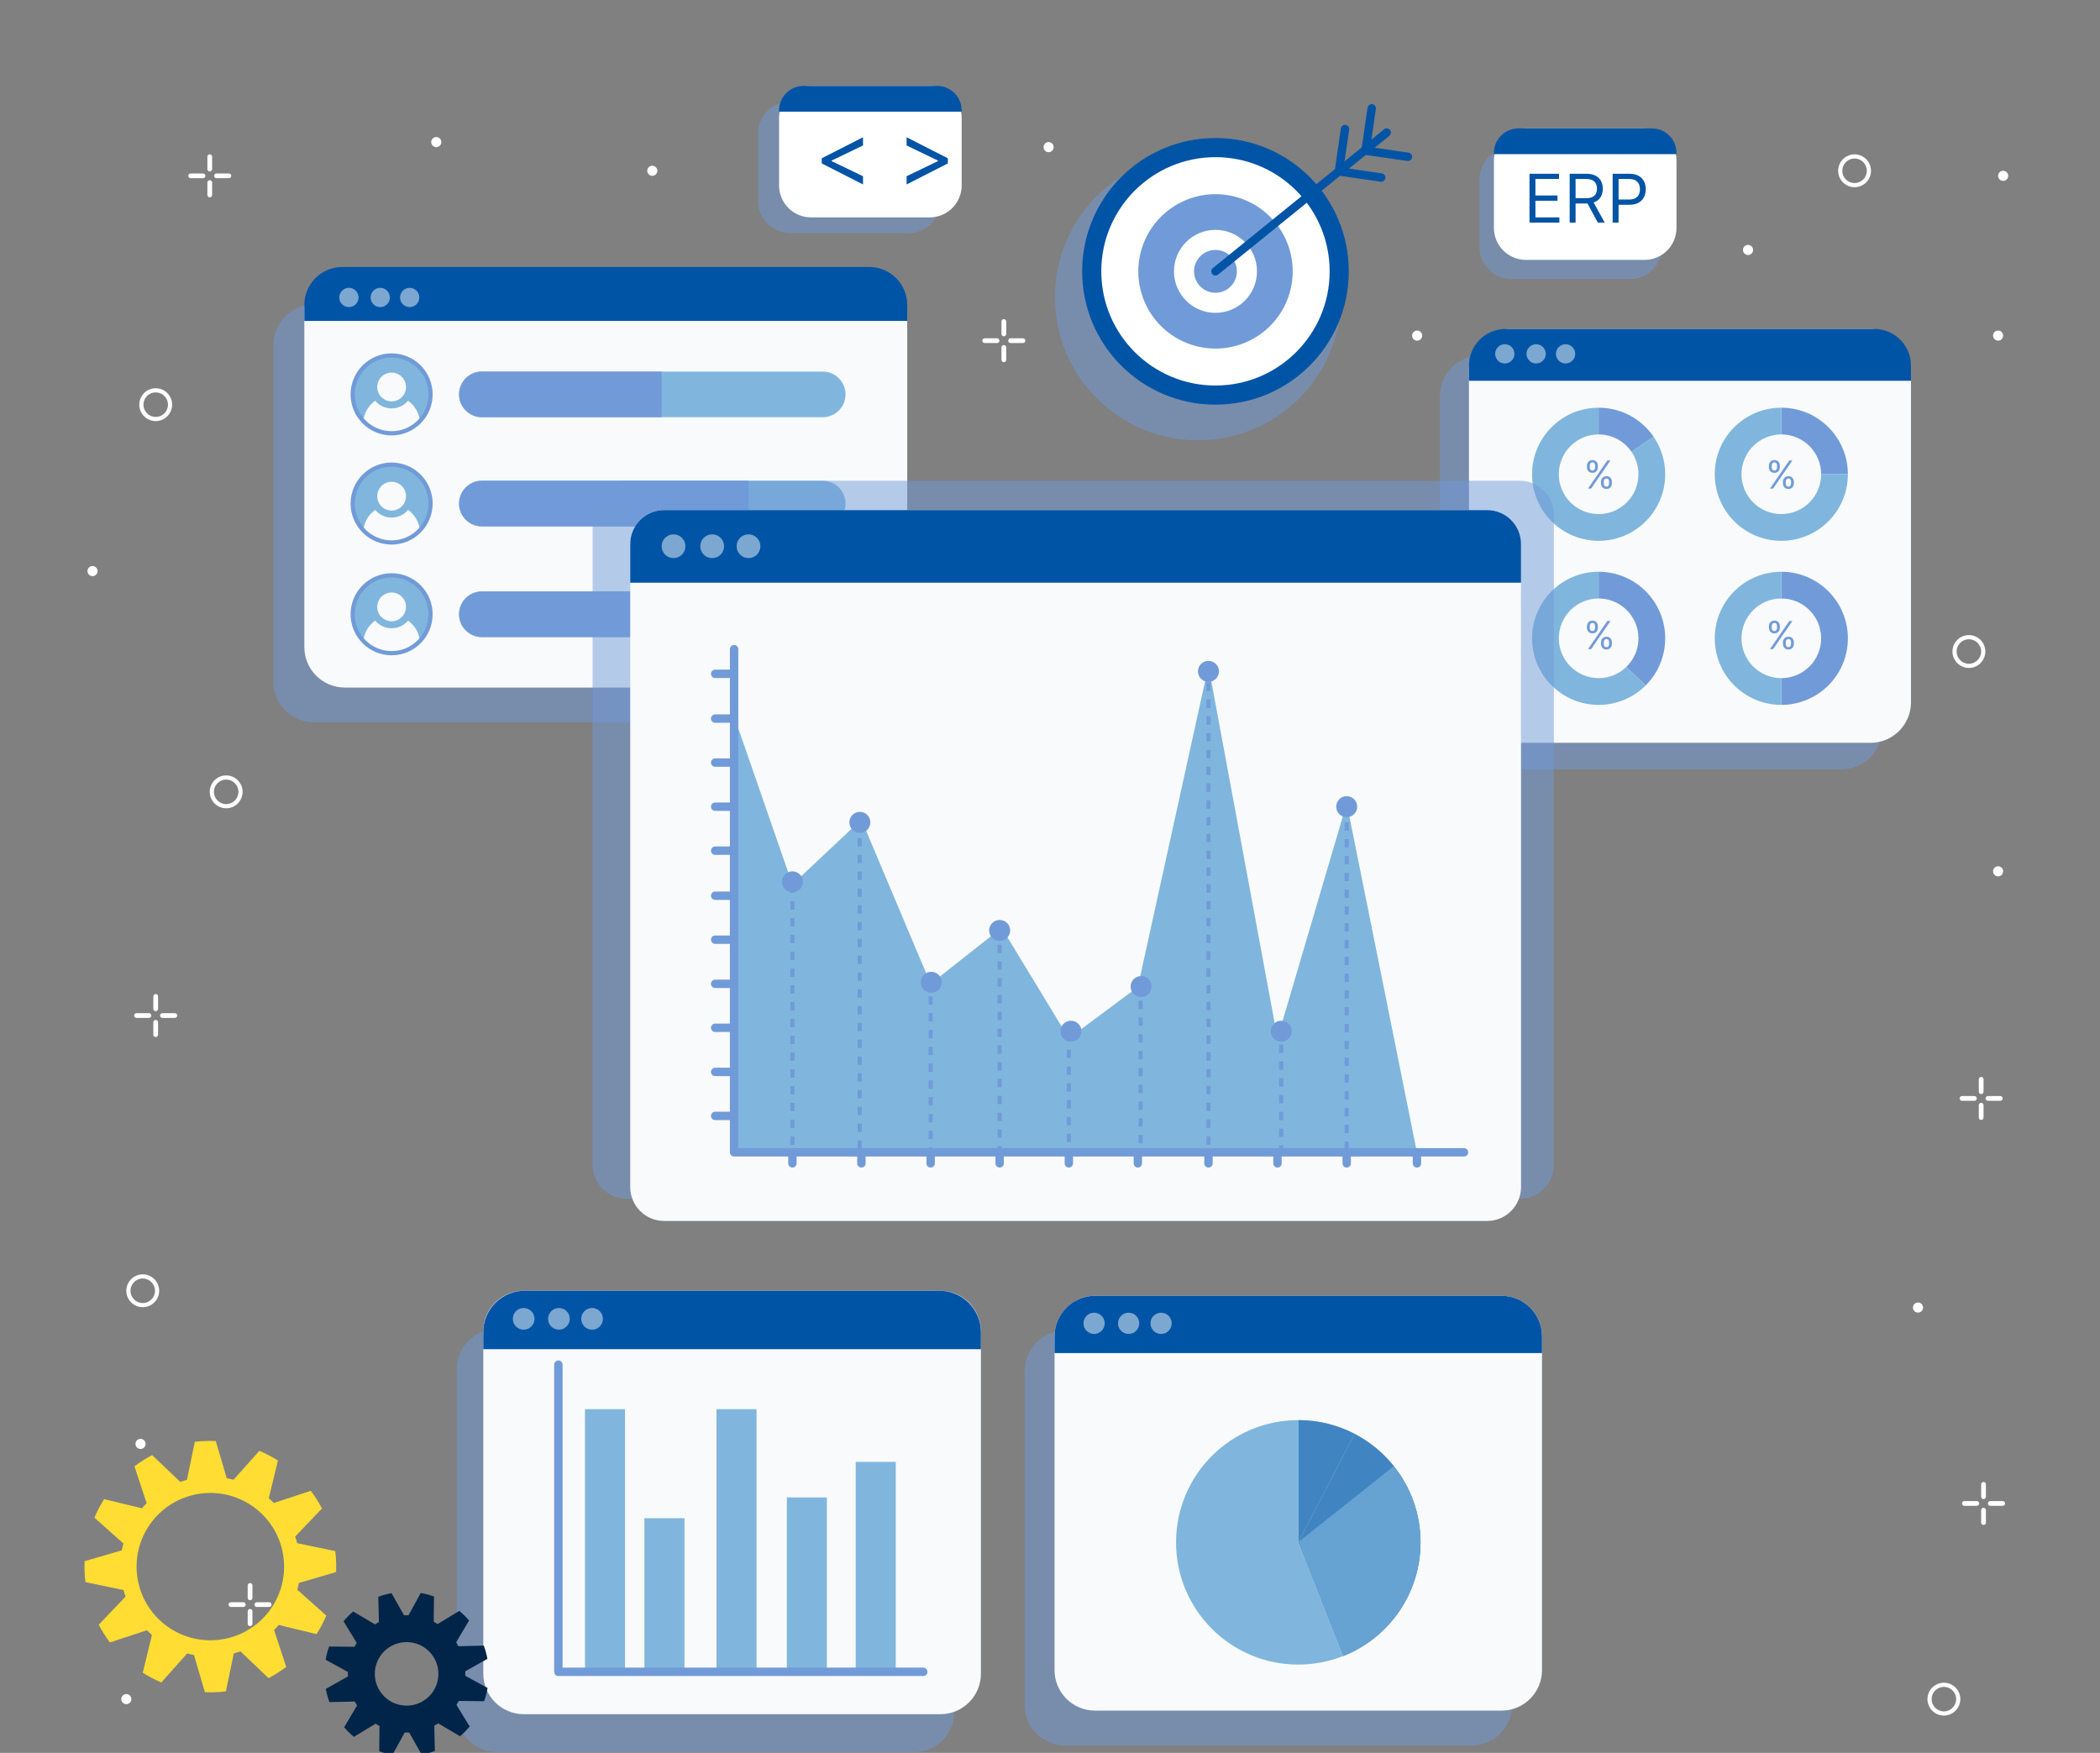 <svg width="472" height="394" viewBox="0 0 472 394" fill="none" xmlns="http://www.w3.org/2000/svg">
<rect x="0" y="0" width="472" height="394" fill="#808080" stroke="none"/>
<g clip-path="url(#clip0_18100_7189)">
<path opacity="0.5" d="M204.25 52.387H177.561C173.599 52.387 170.387 49.176 170.387 45.213V30.015C170.387 26.053 173.598 22.841 177.561 22.841H204.25C208.212 22.841 211.424 26.052 211.424 30.015V45.213C211.423 49.176 208.212 52.387 204.25 52.387Z" fill="#719BD8"/>
<path d="M208.973 48.858H182.284C178.322 48.858 175.109 45.646 175.109 41.684V26.486C175.109 22.524 178.321 19.311 182.284 19.311H208.973C212.935 19.311 216.147 22.523 216.147 26.486V41.683C216.147 45.646 212.935 48.858 208.973 48.858Z" fill="white"/>
<path d="M216.146 24.817C216.146 21.777 213.681 19.312 210.642 19.312H180.614C177.574 19.312 175.109 21.777 175.109 24.817V25.094H216.146V24.817Z" fill="#0054A6"/>
<path opacity="0.5" d="M366.384 62.716H339.695C335.733 62.716 332.521 59.504 332.521 55.542V40.344C332.521 36.382 335.733 33.17 339.695 33.17H366.384C370.346 33.17 373.558 36.381 373.558 40.344V55.542C373.557 59.505 370.346 62.716 366.384 62.716Z" fill="#719BD8"/>
<path d="M369.639 58.413H342.95C338.988 58.413 335.775 55.201 335.775 51.238V36.041C335.775 32.079 338.987 28.866 342.95 28.866H369.639C373.601 28.866 376.813 32.078 376.813 36.041V51.238C376.813 55.2 373.601 58.413 369.639 58.413Z" fill="white"/>
<path d="M376.811 34.371C376.811 31.331 374.346 28.866 371.307 28.866H341.278C338.238 28.866 335.773 31.331 335.773 34.371V34.647H376.81V34.371H376.811Z" fill="#0054A6"/>
<path opacity="0.5" d="M413.898 172.936H332.76C327.731 172.936 323.654 168.86 323.654 163.83V89.004C323.654 83.976 327.731 79.898 332.76 79.898H413.898C418.927 79.898 423.004 83.975 423.004 89.004V163.83C423.003 168.86 418.927 172.936 413.898 172.936Z" fill="#719BD8"/>
<path d="M420.409 166.968H339.272C334.243 166.968 330.166 162.892 330.166 157.863V83.037C330.166 78.008 334.243 73.931 339.272 73.931H420.41C425.438 73.931 429.515 78.007 429.515 83.037V157.863C429.514 162.891 425.438 166.968 420.409 166.968Z" fill="#F9FAFB"/>
<path d="M429.515 82.187C429.515 77.627 425.819 73.931 421.259 73.931H338.424C333.865 73.931 330.168 77.627 330.168 82.187V85.593H429.516V82.187H429.515Z" fill="#0054A6"/>
<path opacity="0.5" d="M340.39 79.538C340.39 80.735 339.419 81.704 338.223 81.704C337.027 81.704 336.057 80.734 336.057 79.538C336.057 78.341 337.027 77.371 338.223 77.371C339.419 77.371 340.39 78.341 340.39 79.538Z" fill="#F9FAFB"/>
<path opacity="0.5" d="M347.431 79.538C347.431 80.735 346.46 81.704 345.264 81.704C344.068 81.704 343.098 80.734 343.098 79.538C343.098 78.341 344.068 77.371 345.264 77.371C346.46 77.371 347.431 78.341 347.431 79.538Z" fill="#F9FAFB"/>
<path opacity="0.5" d="M354.05 79.538C354.05 80.735 353.079 81.704 351.883 81.704C350.687 81.704 349.717 80.734 349.717 79.538C349.717 78.341 350.687 77.371 351.883 77.371C353.079 77.371 354.05 78.341 354.05 79.538Z" fill="#F9FAFB"/>
<path d="M366.695 101.544C367.682 102.983 368.262 104.723 368.262 106.6C368.262 111.544 364.255 115.551 359.311 115.551C354.367 115.551 350.36 111.544 350.36 106.6C350.36 101.656 354.367 97.649 359.311 97.649V91.639C351.048 91.639 344.35 98.337 344.35 106.6C344.35 114.863 351.048 121.562 359.311 121.562C367.574 121.562 374.273 114.863 374.273 106.6C374.273 103.462 373.305 100.552 371.655 98.147L366.695 101.544Z" fill="#80B6DD"/>
<path d="M366.696 101.544L371.656 98.147C368.96 94.217 364.438 91.639 359.312 91.639V97.649C362.38 97.649 365.083 99.193 366.696 101.544Z" fill="#719BD8"/>
<path d="M359.836 108.633V108.3C359.836 108.069 359.884 107.858 359.978 107.667C360.075 107.473 360.215 107.319 360.398 107.203C360.584 107.086 360.808 107.027 361.072 107.027C361.339 107.027 361.564 107.086 361.745 107.203C361.926 107.319 362.063 107.473 362.156 107.667C362.248 107.858 362.295 108.069 362.295 108.3V108.633C362.295 108.864 362.247 109.076 362.153 109.27C362.06 109.461 361.922 109.615 361.739 109.733C361.558 109.848 361.335 109.906 361.072 109.906C360.804 109.906 360.579 109.848 360.395 109.733C360.212 109.615 360.073 109.461 359.978 109.27C359.884 109.076 359.836 108.864 359.836 108.633ZM360.466 108.3V108.633C360.466 108.825 360.512 108.997 360.602 109.149C360.693 109.299 360.849 109.375 361.072 109.375C361.288 109.375 361.44 109.299 361.529 109.149C361.619 108.997 361.665 108.825 361.665 108.633V108.3C361.665 108.108 361.621 107.937 361.535 107.787C361.448 107.635 361.294 107.559 361.072 107.559C360.855 107.559 360.7 107.635 360.605 107.787C360.513 107.937 360.466 108.108 360.466 108.3ZM356.686 105.014V104.68C356.686 104.449 356.733 104.238 356.828 104.047C356.925 103.853 357.065 103.699 357.248 103.584C357.433 103.466 357.658 103.408 357.921 103.408C358.189 103.408 358.413 103.466 358.595 103.584C358.776 103.699 358.913 103.853 359.005 104.047C359.098 104.238 359.144 104.449 359.144 104.68V105.014C359.144 105.244 359.097 105.456 359.002 105.65C358.91 105.841 358.772 105.996 358.588 106.113C358.407 106.228 358.185 106.286 357.921 106.286C357.654 106.286 357.428 106.228 357.245 106.113C357.062 105.996 356.923 105.841 356.828 105.65C356.733 105.456 356.686 105.244 356.686 105.014ZM357.316 104.68V105.014C357.316 105.205 357.361 105.377 357.452 105.529C357.542 105.68 357.699 105.755 357.921 105.755C358.138 105.755 358.29 105.68 358.378 105.529C358.469 105.377 358.514 105.205 358.514 105.014V104.68C358.514 104.488 358.471 104.318 358.385 104.167C358.298 104.015 358.144 103.939 357.921 103.939C357.705 103.939 357.55 104.015 357.455 104.167C357.362 104.318 357.316 104.488 357.316 104.68ZM356.921 109.819L361.269 103.494H361.974L357.625 109.819H356.921Z" fill="#719BD8"/>
<path d="M400.373 91.639V97.649C405.317 97.649 409.324 101.656 409.324 106.6H415.335C415.335 98.337 408.636 91.639 400.373 91.639Z" fill="#719BD8"/>
<path d="M400.372 115.551C395.428 115.551 391.421 111.544 391.421 106.6C391.421 101.656 395.428 97.649 400.372 97.649V91.639C392.109 91.639 385.41 98.337 385.41 106.6C385.41 114.863 392.109 121.562 400.372 121.562C408.634 121.562 415.333 114.863 415.333 106.6H409.323C409.323 111.544 405.315 115.551 400.372 115.551Z" fill="#80B6DD"/>
<path d="M400.735 108.634V108.301C400.735 108.07 400.782 107.859 400.877 107.668C400.974 107.474 401.114 107.32 401.297 107.204C401.482 107.087 401.707 107.028 401.97 107.028C402.238 107.028 402.462 107.087 402.643 107.204C402.825 107.32 402.962 107.474 403.054 107.668C403.147 107.859 403.193 108.07 403.193 108.301V108.634C403.193 108.865 403.146 109.077 403.051 109.271C402.958 109.462 402.82 109.616 402.637 109.734C402.456 109.849 402.234 109.907 401.97 109.907C401.702 109.907 401.477 109.849 401.294 109.734C401.11 109.616 400.971 109.462 400.877 109.271C400.782 109.077 400.735 108.865 400.735 108.634ZM401.365 108.301V108.634C401.365 108.826 401.41 108.998 401.501 109.15C401.591 109.3 401.748 109.376 401.97 109.376C402.186 109.376 402.339 109.3 402.427 109.15C402.518 108.998 402.563 108.826 402.563 108.634V108.301C402.563 108.109 402.52 107.938 402.433 107.788C402.347 107.636 402.192 107.559 401.97 107.559C401.754 107.559 401.598 107.636 401.504 107.788C401.411 107.938 401.365 108.109 401.365 108.301ZM397.584 105.015V104.681C397.584 104.45 397.632 104.239 397.726 104.048C397.823 103.854 397.963 103.7 398.146 103.585C398.332 103.467 398.556 103.408 398.82 103.408C399.087 103.408 399.312 103.467 399.493 103.585C399.674 103.7 399.811 103.854 399.904 104.048C399.997 104.239 400.043 104.45 400.043 104.681V105.015C400.043 105.245 399.995 105.457 399.901 105.651C399.808 105.842 399.67 105.997 399.487 106.114C399.306 106.229 399.083 106.287 398.82 106.287C398.552 106.287 398.327 106.229 398.143 106.114C397.96 105.997 397.821 105.842 397.726 105.651C397.632 105.457 397.584 105.245 397.584 105.015ZM398.214 104.681V105.015C398.214 105.206 398.26 105.378 398.35 105.53C398.441 105.681 398.597 105.756 398.82 105.756C399.036 105.756 399.188 105.681 399.277 105.53C399.367 105.378 399.413 105.206 399.413 105.015V104.681C399.413 104.489 399.37 104.319 399.283 104.168C399.197 104.016 399.042 103.94 398.82 103.94C398.604 103.94 398.448 104.016 398.353 104.168C398.261 104.319 398.214 104.489 398.214 104.681ZM397.819 109.82L402.168 103.495H402.872L398.523 109.82H397.819Z" fill="#719BD8"/>
<path d="M368.264 143.477C368.264 146.014 367.204 148.298 365.509 149.927L369.888 154.06C372.597 151.353 374.274 147.611 374.274 143.478C374.274 135.215 367.575 128.517 359.312 128.517V134.527C364.256 134.526 368.264 138.533 368.264 143.477Z" fill="#719BD8"/>
<path d="M365.509 149.926C363.901 151.473 361.72 152.428 359.313 152.428C354.369 152.428 350.362 148.421 350.362 143.477C350.362 138.533 354.369 134.526 359.313 134.526V128.516C351.05 128.516 344.352 135.214 344.352 143.477C344.352 151.74 351.05 158.439 359.313 158.439C363.443 158.439 367.182 156.765 369.89 154.059L365.509 149.926Z" fill="#80B6DD"/>
<path d="M359.838 144.719V144.386C359.838 144.155 359.886 143.944 359.98 143.753C360.077 143.559 360.217 143.405 360.4 143.289C360.586 143.172 360.81 143.113 361.074 143.113C361.341 143.113 361.566 143.172 361.747 143.289C361.928 143.405 362.065 143.559 362.158 143.753C362.25 143.944 362.297 144.155 362.297 144.386V144.719C362.297 144.95 362.249 145.162 362.155 145.356C362.062 145.547 361.924 145.701 361.741 145.819C361.56 145.934 361.337 145.992 361.074 145.992C360.806 145.992 360.58 145.934 360.397 145.819C360.214 145.701 360.075 145.547 359.98 145.356C359.886 145.162 359.838 144.95 359.838 144.719ZM360.468 144.386V144.719C360.468 144.911 360.514 145.083 360.604 145.235C360.695 145.385 360.851 145.461 361.074 145.461C361.29 145.461 361.442 145.385 361.531 145.235C361.621 145.083 361.667 144.911 361.667 144.719V144.386C361.667 144.194 361.623 144.023 361.537 143.873C361.45 143.721 361.296 143.644 361.074 143.644C360.857 143.644 360.702 143.721 360.607 143.873C360.515 144.023 360.468 144.194 360.468 144.386ZM356.688 141.099V140.766C356.688 140.535 356.735 140.324 356.83 140.133C356.927 139.939 357.067 139.785 357.25 139.669C357.435 139.552 357.66 139.493 357.923 139.493C358.191 139.493 358.415 139.552 358.597 139.669C358.778 139.785 358.915 139.939 359.007 140.133C359.1 140.324 359.146 140.535 359.146 140.766V141.099C359.146 141.33 359.099 141.542 359.004 141.736C358.912 141.927 358.774 142.082 358.59 142.199C358.409 142.314 358.187 142.372 357.923 142.372C357.656 142.372 357.43 142.314 357.247 142.199C357.064 142.082 356.925 141.927 356.83 141.736C356.735 141.542 356.688 141.33 356.688 141.099ZM357.318 140.766V141.099C357.318 141.291 357.363 141.463 357.454 141.615C357.544 141.766 357.701 141.841 357.923 141.841C358.14 141.841 358.292 141.766 358.38 141.615C358.471 141.463 358.516 141.291 358.516 141.099V140.766C358.516 140.574 358.473 140.404 358.387 140.253C358.3 140.101 358.146 140.025 357.923 140.025C357.707 140.025 357.552 140.101 357.457 140.253C357.364 140.404 357.318 140.574 357.318 140.766ZM356.923 145.905L361.271 139.58H361.975L357.627 145.905H356.923Z" fill="#719BD8"/>
<path d="M400.373 128.517V134.527C405.317 134.527 409.324 138.534 409.324 143.478C409.324 148.422 405.317 152.429 400.373 152.429V158.44C408.636 158.44 415.335 151.741 415.335 143.478C415.335 135.215 408.636 128.517 400.373 128.517Z" fill="#719BD8"/>
<path d="M391.421 143.478C391.421 138.534 395.428 134.527 400.372 134.527V128.517C392.109 128.517 385.41 135.215 385.41 143.478C385.41 151.741 392.109 158.44 400.372 158.44V152.429C395.428 152.429 391.421 148.422 391.421 143.478Z" fill="#80B6DD"/>
<path d="M400.735 144.72V144.387C400.735 144.156 400.782 143.945 400.877 143.754C400.974 143.56 401.114 143.406 401.297 143.29C401.482 143.173 401.707 143.114 401.97 143.114C402.238 143.114 402.462 143.173 402.643 143.29C402.825 143.406 402.962 143.56 403.054 143.754C403.147 143.945 403.193 144.156 403.193 144.387V144.72C403.193 144.951 403.146 145.163 403.051 145.356C402.958 145.548 402.82 145.702 402.637 145.82C402.456 145.935 402.234 145.993 401.97 145.993C401.702 145.993 401.477 145.935 401.294 145.82C401.11 145.702 400.971 145.548 400.877 145.356C400.782 145.163 400.735 144.951 400.735 144.72ZM401.365 144.387V144.72C401.365 144.912 401.41 145.084 401.501 145.236C401.591 145.386 401.748 145.461 401.97 145.461C402.186 145.461 402.339 145.386 402.427 145.236C402.518 145.084 402.563 144.912 402.563 144.72V144.387C402.563 144.195 402.52 144.024 402.433 143.874C402.347 143.722 402.192 143.645 401.97 143.645C401.754 143.645 401.598 143.722 401.504 143.874C401.411 144.024 401.365 144.195 401.365 144.387ZM397.584 141.1V140.767C397.584 140.536 397.632 140.325 397.726 140.134C397.823 139.94 397.963 139.786 398.146 139.67C398.332 139.553 398.556 139.494 398.82 139.494C399.087 139.494 399.312 139.553 399.493 139.67C399.674 139.786 399.811 139.94 399.904 140.134C399.997 140.325 400.043 140.536 400.043 140.767V141.1C400.043 141.331 399.995 141.543 399.901 141.737C399.808 141.928 399.67 142.083 399.487 142.2C399.306 142.315 399.083 142.373 398.82 142.373C398.552 142.373 398.327 142.315 398.143 142.2C397.96 142.083 397.821 141.928 397.726 141.737C397.632 141.543 397.584 141.331 397.584 141.1ZM398.214 140.767V141.1C398.214 141.292 398.26 141.464 398.35 141.616C398.441 141.767 398.597 141.842 398.82 141.842C399.036 141.842 399.188 141.767 399.277 141.616C399.367 141.464 399.413 141.292 399.413 141.1V140.767C399.413 140.575 399.37 140.405 399.283 140.254C399.197 140.102 399.042 140.026 398.82 140.026C398.604 140.026 398.448 140.102 398.353 140.254C398.261 140.405 398.214 140.575 398.214 140.767ZM397.819 145.906L402.168 139.581H402.872L398.523 145.906H397.819Z" fill="#719BD8"/>
<path opacity="0.5" d="M187.85 162.347H70.553C65.524 162.347 61.447 158.27 61.447 153.241V77.542C61.447 72.514 65.524 68.436 70.553 68.436H187.85C192.878 68.436 196.956 72.513 196.956 77.542V153.241C196.956 158.27 192.878 162.347 187.85 162.347Z" fill="#719BD8"/>
<path d="M194.805 154.547H77.508C72.48 154.547 68.402 150.47 68.402 145.441V69.743C68.402 64.714 72.478 60.637 77.508 60.637H194.806C199.835 60.637 203.912 64.713 203.912 69.743V145.441C203.911 150.47 199.834 154.547 194.805 154.547Z" fill="#F9FAFB"/>
<path d="M203.911 68.539C203.911 63.83 200.093 60.013 195.385 60.013H76.929C72.22 60.013 68.402 63.83 68.402 68.539V72.131H203.911V68.539Z" fill="#0054A6"/>
<path opacity="0.5" d="M80.589 66.863C80.589 68.06 79.618 69.029 78.422 69.029C77.226 69.029 76.256 68.059 76.256 66.863C76.256 65.667 77.226 64.696 78.422 64.696C79.618 64.696 80.589 65.667 80.589 66.863Z" fill="#F9FAFB"/>
<path opacity="0.5" d="M87.63 66.863C87.63 68.06 86.659 69.029 85.463 69.029C84.267 69.029 83.297 68.059 83.297 66.863C83.297 65.667 84.267 64.696 85.463 64.696C86.659 64.696 87.63 65.667 87.63 66.863Z" fill="#F9FAFB"/>
<path opacity="0.5" d="M94.249 66.863C94.249 68.06 93.278 69.029 92.082 69.029C90.885 69.029 89.916 68.059 89.916 66.863C89.916 65.667 90.886 64.696 92.082 64.696C93.278 64.696 94.249 65.667 94.249 66.863Z" fill="#F9FAFB"/>
<path d="M88.022 97.395C92.853 97.395 96.769 93.479 96.769 88.647C96.769 83.816 92.853 79.899 88.022 79.899C83.19 79.899 79.273 83.816 79.273 88.647C79.273 93.479 83.19 97.395 88.022 97.395Z" fill="#80B6DD"/>
<path d="M91.254 86.986C91.254 88.771 89.806 90.218 88.021 90.218C86.236 90.218 84.789 88.771 84.789 86.986C84.789 85.201 86.236 83.754 88.021 83.754C89.806 83.754 91.254 85.201 91.254 86.986Z" fill="#F9FAFB"/>
<path d="M88.021 97.396C90.526 97.396 92.783 96.341 94.378 94.653C94.191 92.764 93.183 91.115 91.713 90.072C90.83 91.128 89.504 91.799 88.021 91.799C86.538 91.799 85.212 91.128 84.329 90.072C82.859 91.114 81.851 92.764 81.664 94.653C83.258 96.341 85.516 97.396 88.021 97.396Z" fill="#F9FAFB"/>
<path d="M88.022 97.395C92.853 97.395 96.769 93.479 96.769 88.647C96.769 83.816 92.853 79.899 88.022 79.899C83.19 79.899 79.273 83.816 79.273 88.647C79.273 93.479 83.19 97.395 88.022 97.395Z" stroke="#719BD8" stroke-width="0.944" stroke-miterlimit="10"/>
<path d="M184.912 93.774H108.307C105.475 93.774 103.18 91.478 103.18 88.646C103.18 85.814 105.475 83.519 108.307 83.519H184.912C187.744 83.519 190.039 85.815 190.039 88.646C190.04 91.479 187.744 93.774 184.912 93.774Z" fill="#80B6DD"/>
<path d="M108.307 83.519C105.475 83.519 103.18 85.815 103.18 88.646C103.18 91.478 105.475 93.774 108.307 93.774H148.71V83.519H108.307Z" fill="#719BD8"/>
<path d="M88.022 121.934C92.853 121.934 96.769 118.017 96.769 113.186C96.769 108.354 92.853 104.438 88.022 104.438C83.19 104.438 79.273 108.354 79.273 113.186C79.273 118.017 83.19 121.934 88.022 121.934Z" fill="#80B6DD"/>
<path d="M91.254 111.525C91.254 113.31 89.806 114.757 88.021 114.757C86.236 114.757 84.789 113.31 84.789 111.525C84.789 109.74 86.236 108.293 88.021 108.293C89.806 108.292 91.254 109.739 91.254 111.525Z" fill="#F9FAFB"/>
<path d="M88.023 121.934C90.528 121.934 92.785 120.879 94.38 119.192C94.193 117.302 93.185 115.653 91.715 114.61C90.832 115.666 89.506 116.337 88.023 116.337C86.54 116.337 85.214 115.666 84.331 114.61C82.861 115.653 81.853 117.302 81.666 119.192C83.26 120.879 85.519 121.934 88.023 121.934Z" fill="#F9FAFB"/>
<path d="M88.022 121.934C92.853 121.934 96.769 118.017 96.769 113.186C96.769 108.354 92.853 104.438 88.022 104.438C83.19 104.438 79.273 108.354 79.273 113.186C79.273 118.017 83.19 121.934 88.022 121.934Z" stroke="#719BD8" stroke-width="0.944" stroke-miterlimit="10"/>
<path d="M184.914 118.313H108.309C105.477 118.313 103.182 116.017 103.182 113.185C103.182 110.353 105.477 108.059 108.309 108.059H184.914C187.746 108.059 190.041 110.354 190.041 113.185C190.042 116.017 187.746 118.313 184.914 118.313Z" fill="#80B6DD"/>
<path d="M108.309 108.059C105.477 108.059 103.182 110.354 103.182 113.185C103.182 116.017 105.477 118.313 108.309 118.313H168.239V108.059H108.309Z" fill="#719BD8"/>
<path d="M88.022 146.816C92.853 146.816 96.769 142.9 96.769 138.068C96.769 133.237 92.853 129.32 88.022 129.32C83.19 129.32 79.273 133.237 79.273 138.068C79.273 142.9 83.19 146.816 88.022 146.816Z" fill="#80B6DD"/>
<path d="M91.254 136.408C91.254 138.193 89.806 139.64 88.021 139.64C86.236 139.64 84.789 138.193 84.789 136.408C84.789 134.623 86.236 133.176 88.021 133.176C89.806 133.175 91.254 134.623 91.254 136.408Z" fill="#F9FAFB"/>
<path d="M88.021 146.817C90.526 146.817 92.783 145.762 94.378 144.074C94.191 142.184 93.183 140.536 91.713 139.493C90.83 140.549 89.504 141.22 88.021 141.22C86.538 141.22 85.212 140.549 84.329 139.493C82.859 140.536 81.851 142.185 81.664 144.074C83.258 145.761 85.516 146.817 88.021 146.817Z" fill="#F9FAFB"/>
<path d="M88.022 146.816C92.853 146.816 96.769 142.9 96.769 138.068C96.769 133.237 92.853 129.32 88.022 129.32C83.19 129.32 79.273 133.237 79.273 138.068C79.273 142.9 83.19 146.816 88.022 146.816Z" stroke="#719BD8" stroke-width="0.944" stroke-miterlimit="10"/>
<path d="M184.912 143.196H108.307C105.475 143.196 103.18 140.9 103.18 138.068C103.18 135.236 105.475 132.941 108.307 132.941H184.912C187.744 132.941 190.039 135.237 190.039 138.068C190.04 140.9 187.744 143.196 184.912 143.196Z" fill="#80B6DD"/>
<path d="M108.307 132.941C105.475 132.941 103.18 135.237 103.18 138.068C103.18 140.9 105.475 143.196 108.307 143.196H182.355V132.941H108.307Z" fill="#719BD8"/>
<path opacity="0.5" d="M341.633 269.451H140.821C136.612 269.451 133.199 266.038 133.199 261.829V115.68C133.199 111.471 136.612 108.059 140.821 108.059H341.633C345.843 108.059 349.255 111.471 349.255 115.68V261.83C349.255 266.039 345.843 269.451 341.633 269.451Z" fill="#719BD8"/>
<path d="M334.248 274.437H149.274C145.065 274.437 141.652 271.024 141.652 266.815V122.277C141.652 118.068 145.065 114.655 149.274 114.655H334.248C338.457 114.655 341.87 118.068 341.87 122.277V266.815C341.87 271.024 338.457 274.437 334.248 274.437Z" fill="#F9FAFB"/>
<path d="M318.478 259.045L302.693 180.523L287.13 233.391L271.62 149.666L255.747 221.853L240.237 233.391L225.136 208.539L209.171 221.135L193.614 184.219L178.104 198.795L165.217 161.631L164.996 259.008L318.478 259.045Z" fill="#80B6DD"/>
<path d="M329.051 259.951H164.997C164.476 259.951 164.053 259.529 164.053 259.007V145.92C164.053 145.398 164.476 144.976 164.997 144.976C165.518 144.976 165.941 145.398 165.941 145.92V258.063H329.052C329.574 258.063 329.996 258.485 329.996 259.007C329.995 259.529 329.573 259.951 329.051 259.951Z" fill="#719BD8"/>
<path d="M164.578 152.404H160.743C160.222 152.404 159.799 151.981 159.799 151.46C159.799 150.939 160.222 150.516 160.743 150.516H164.578C165.099 150.516 165.522 150.939 165.522 151.46C165.522 151.982 165.099 152.404 164.578 152.404Z" fill="#719BD8"/>
<path d="M164.578 162.461H160.743C160.222 162.461 159.799 162.038 159.799 161.517C159.799 160.996 160.222 160.573 160.743 160.573H164.578C165.099 160.573 165.522 160.996 165.522 161.517C165.522 162.038 165.099 162.461 164.578 162.461Z" fill="#719BD8"/>
<path d="M164.578 172.349H160.743C160.222 172.349 159.799 171.926 159.799 171.405C159.799 170.884 160.222 170.461 160.743 170.461H164.578C165.099 170.461 165.522 170.884 165.522 171.405C165.522 171.927 165.099 172.349 164.578 172.349Z" fill="#719BD8"/>
<path d="M164.578 182.266H160.743C160.222 182.266 159.799 181.843 159.799 181.322C159.799 180.801 160.222 180.378 160.743 180.378H164.578C165.099 180.378 165.522 180.801 165.522 181.322C165.522 181.843 165.099 182.266 164.578 182.266Z" fill="#719BD8"/>
<path d="M164.578 192.154H160.743C160.222 192.154 159.799 191.731 159.799 191.21C159.799 190.689 160.222 190.266 160.743 190.266H164.578C165.099 190.266 165.522 190.689 165.522 191.21C165.522 191.731 165.099 192.154 164.578 192.154Z" fill="#719BD8"/>
<path d="M164.578 202.274H160.743C160.222 202.274 159.799 201.851 159.799 201.33C159.799 200.809 160.222 200.386 160.743 200.386H164.578C165.099 200.386 165.522 200.809 165.522 201.33C165.522 201.851 165.099 202.274 164.578 202.274Z" fill="#719BD8"/>
<path d="M164.578 212.162H160.743C160.222 212.162 159.799 211.74 159.799 211.218C159.799 210.697 160.222 210.274 160.743 210.274H164.578C165.099 210.274 165.522 210.697 165.522 211.218C165.522 211.74 165.099 212.162 164.578 212.162Z" fill="#719BD8"/>
<path d="M164.578 222.078H160.743C160.222 222.078 159.799 221.656 159.799 221.134C159.799 220.613 160.222 220.19 160.743 220.19H164.578C165.099 220.19 165.522 220.613 165.522 221.134C165.522 221.656 165.099 222.078 164.578 222.078Z" fill="#719BD8"/>
<path d="M164.578 231.966H160.743C160.222 231.966 159.799 231.543 159.799 231.022C159.799 230.501 160.222 230.078 160.743 230.078H164.578C165.099 230.078 165.522 230.501 165.522 231.022C165.522 231.544 165.099 231.966 164.578 231.966Z" fill="#719BD8"/>
<path d="M164.578 241.884H160.743C160.222 241.884 159.799 241.461 159.799 240.94C159.799 240.419 160.222 239.996 160.743 239.996H164.578C165.099 239.996 165.522 240.419 165.522 240.94C165.522 241.461 165.099 241.884 164.578 241.884Z" fill="#719BD8"/>
<path d="M164.578 251.771H160.743C160.222 251.771 159.799 251.349 159.799 250.827C159.799 250.305 160.222 249.883 160.743 249.883H164.578C165.099 249.883 165.522 250.305 165.522 250.827C165.522 251.349 165.099 251.771 164.578 251.771Z" fill="#719BD8"/>
<path d="M302.686 262.434C302.164 262.434 301.742 262.012 301.742 261.49V259.044C301.742 258.522 302.164 258.1 302.686 258.1C303.208 258.1 303.63 258.522 303.63 259.044V261.49C303.63 262.012 303.207 262.434 302.686 262.434Z" fill="#719BD8"/>
<path d="M287.13 262.434C286.608 262.434 286.186 262.012 286.186 261.49V259.044C286.186 258.522 286.608 258.1 287.13 258.1C287.652 258.1 288.074 258.522 288.074 259.044V261.49C288.074 262.012 287.652 262.434 287.13 262.434Z" fill="#719BD8"/>
<path d="M271.62 262.434C271.098 262.434 270.676 262.012 270.676 261.49V259.044C270.676 258.522 271.098 258.1 271.62 258.1C272.142 258.1 272.564 258.522 272.564 259.044V261.49C272.564 262.012 272.142 262.434 271.62 262.434Z" fill="#719BD8"/>
<path d="M318.477 262.434C317.955 262.434 317.533 262.012 317.533 261.49V259.044C317.533 258.522 317.955 258.1 318.477 258.1C318.999 258.1 319.421 258.522 319.421 259.044V261.49C319.421 262.012 318.999 262.434 318.477 262.434Z" fill="#719BD8"/>
<path d="M255.747 262.434C255.225 262.434 254.803 262.012 254.803 261.49V259.044C254.803 258.522 255.225 258.1 255.747 258.1C256.269 258.1 256.691 258.522 256.691 259.044V261.49C256.691 262.012 256.269 262.434 255.747 262.434Z" fill="#719BD8"/>
<path d="M240.237 262.434C239.715 262.434 239.293 262.012 239.293 261.49V259.044C239.293 258.522 239.715 258.1 240.237 258.1C240.759 258.1 241.181 258.522 241.181 259.044V261.49C241.181 262.012 240.759 262.434 240.237 262.434Z" fill="#719BD8"/>
<path d="M224.68 262.434C224.159 262.434 223.736 262.012 223.736 261.49V259.044C223.736 258.522 224.159 258.1 224.68 258.1C225.201 258.1 225.624 258.522 225.624 259.044V261.49C225.624 262.012 225.201 262.434 224.68 262.434Z" fill="#719BD8"/>
<path d="M209.169 262.434C208.648 262.434 208.225 262.012 208.225 261.49V259.044C208.225 258.522 208.648 258.1 209.169 258.1C209.69 258.1 210.113 258.522 210.113 259.044V261.49C210.113 262.012 209.69 262.434 209.169 262.434Z" fill="#719BD8"/>
<path d="M193.614 262.434C193.093 262.434 192.67 262.012 192.67 261.49V259.044C192.67 258.522 193.093 258.1 193.614 258.1C194.135 258.1 194.558 258.522 194.558 259.044V261.49C194.558 262.012 194.135 262.434 193.614 262.434Z" fill="#719BD8"/>
<path d="M178.102 262.434C177.581 262.434 177.158 262.012 177.158 261.49V259.044C177.158 258.522 177.581 258.1 178.102 258.1C178.623 258.1 179.046 258.522 179.046 259.044V261.49C179.046 262.012 178.624 262.434 178.102 262.434Z" fill="#719BD8"/>
<path d="M178.575 257.322H177.631V255.434H178.575V257.322ZM178.575 253.546H177.631V251.658H178.575V253.546ZM178.575 249.77H177.631V247.882H178.575V249.77ZM178.575 245.994H177.631V244.106H178.575V245.994ZM178.575 242.218H177.631V240.33H178.575V242.218ZM178.575 238.442H177.631V236.554H178.575V238.442ZM178.575 234.666H177.631V232.778H178.575V234.666ZM178.575 230.89H177.631V229.002H178.575V230.89ZM178.575 227.114H177.631V225.226H178.575V227.114ZM178.575 223.338H177.631V221.45H178.575V223.338ZM178.575 219.562H177.631V217.674H178.575V219.562ZM178.575 215.786H177.631V213.898H178.575V215.786ZM178.575 212.01H177.631V210.122H178.575V212.01ZM178.575 208.234H177.631V206.346H178.575V208.234ZM178.575 204.458H177.631V202.57H178.575V204.458ZM178.575 200.682H177.631V198.794H178.575V200.682Z" fill="#719BD8"/>
<path d="M193.704 258.225H192.76V256.337H193.704V258.225ZM193.704 254.449H192.76V252.561H193.704V254.449ZM193.704 250.673H192.76V248.785H193.704V250.673ZM193.704 246.897H192.76V245.009H193.704V246.897ZM193.704 243.121H192.76V241.233H193.704V243.121ZM193.704 239.345H192.76V237.457H193.704V239.345ZM193.704 235.569H192.76V233.681H193.704V235.569ZM193.704 231.793H192.76V229.905H193.704V231.793ZM193.704 228.017H192.76V226.129H193.704V228.017ZM193.704 224.241H192.76V222.353H193.704V224.241ZM193.704 220.465H192.76V218.577H193.704V220.465ZM193.704 216.689H192.76V214.801H193.704V216.689ZM193.704 212.913H192.76V211.025H193.704V212.913ZM193.704 209.137H192.76V207.249H193.704V209.137ZM193.704 205.361H192.76V203.473H193.704V205.361ZM193.704 201.585H192.76V199.697H193.704V201.585ZM193.704 197.809H192.76V195.921H193.704V197.809ZM193.704 194.033H192.76V192.145H193.704V194.033ZM193.704 190.257H192.76V188.369H193.704V190.257ZM193.704 186.481H192.76V184.593H193.704V186.481Z" fill="#719BD8"/>
<path d="M209.655 258.274H208.711V257.932H209.655V258.274ZM209.655 256.043H208.711V254.155H209.655V256.043ZM209.655 252.267H208.711V250.379H209.655V252.267ZM209.655 248.491H208.711V246.603H209.655V248.491ZM209.655 244.715H208.711V242.827H209.655V244.715ZM209.655 240.939H208.711V239.051H209.655V240.939ZM209.655 237.163H208.711V235.275H209.655V237.163ZM209.655 233.387H208.711V231.499H209.655V233.387ZM209.655 229.611H208.711V227.723H209.655V229.611ZM209.655 225.835H208.711V223.947H209.655V225.835ZM209.655 222.059H208.711V220.171H209.655V222.059Z" fill="#719BD8"/>
<path d="M240.708 256.706H239.764V254.818H240.708V256.706ZM240.708 252.93H239.764V251.042H240.708V252.93ZM240.708 249.154H239.764V247.266H240.708V249.154ZM240.708 245.378H239.764V243.49H240.708V245.378ZM240.708 241.603H239.764V239.715H240.708V241.603ZM240.708 237.827H239.764V235.939H240.708V237.827ZM240.708 234.051H239.764V232.163H240.708V234.051Z" fill="#719BD8"/>
<path d="M256.825 257.007H255.881V255.119H256.825V257.007ZM256.825 253.231H255.881V251.343H256.825V253.231ZM256.825 249.455H255.881V247.567H256.825V249.455ZM256.825 245.679H255.881V243.791H256.825V245.679ZM256.825 241.903H255.881V240.015H256.825V241.903ZM256.825 238.127H255.881V236.239H256.825V238.127ZM256.825 234.351H255.881V232.463H256.825V234.351ZM256.825 230.575H255.881V228.687H256.825V230.575ZM256.825 226.799H255.881V224.911H256.825V226.799ZM256.825 223.023H255.881V221.135H256.825V223.023Z" fill="#719BD8"/>
<path d="M272.092 257.283H271.148V255.395H272.092V257.283ZM272.092 253.507H271.148V251.619H272.092V253.507ZM272.092 249.731H271.148V247.843H272.092V249.731ZM272.092 245.955H271.148V244.067H272.092V245.955ZM272.092 242.178H271.148V240.29H272.092V242.178ZM272.092 238.402H271.148V236.514H272.092V238.402ZM272.092 234.626H271.148V232.738H272.092V234.626ZM272.092 230.85H271.148V228.962H272.092V230.85ZM272.092 227.074H271.148V225.186H272.092V227.074ZM272.092 223.298H271.148V221.41H272.092V223.298ZM272.092 219.522H271.148V217.634H272.092V219.522ZM272.092 215.746H271.148V213.858H272.092V215.746ZM272.092 211.97H271.148V210.082H272.092V211.97ZM272.092 208.194H271.148V206.306H272.092V208.194ZM272.092 204.418H271.148V202.53H272.092V204.418ZM272.092 200.642H271.148V198.754H272.092V200.642ZM272.092 196.866H271.148V194.978H272.092V196.866ZM272.092 193.09H271.148V191.202H272.092V193.09ZM272.092 189.314H271.148V187.426H272.092V189.314ZM272.092 185.538H271.148V183.65H272.092V185.538ZM272.092 181.762H271.148V179.874H272.092V181.762ZM272.092 177.986H271.148V176.098H272.092V177.986ZM272.092 174.21H271.148V172.322H272.092V174.21ZM272.092 170.434H271.148V168.546H272.092V170.434ZM272.092 166.658H271.148V164.77H272.092V166.658ZM272.092 162.882H271.148V160.994H272.092V162.882ZM272.092 159.106H271.148V157.218H272.092V159.106ZM272.092 155.33H271.148V153.442H272.092V155.33ZM272.092 151.554H271.148V149.666H272.092V151.554Z" fill="#719BD8"/>
<path d="M288.442 258.274H287.498V257.455H288.442V258.274ZM288.442 255.567H287.498V253.679H288.442V255.567ZM288.442 251.791H287.498V249.903H288.442V251.791ZM288.442 248.015H287.498V246.127H288.442V248.015ZM288.442 244.239H287.498V242.351H288.442V244.239ZM288.442 240.462H287.498V238.574H288.442V240.462ZM288.442 236.686H287.498V234.798H288.442V236.686ZM288.442 232.91H287.498V231.022H288.442V232.91Z" fill="#719BD8"/>
<path d="M303.159 258.274H302.215V256.585H303.159V258.274ZM303.159 254.697H302.215V252.809H303.159V254.697ZM303.159 250.921H302.215V249.033H303.159V250.921ZM303.159 247.145H302.215V245.257H303.159V247.145ZM303.159 243.369H302.215V241.481H303.159V243.369ZM303.159 239.593H302.215V237.705H303.159V239.593ZM303.159 235.817H302.215V233.929H303.159V235.817ZM303.159 232.041H302.215V230.153H303.159V232.041ZM303.159 228.265H302.215V226.377H303.159V228.265ZM303.159 224.489H302.215V222.601H303.159V224.489ZM303.159 220.713H302.215V218.825H303.159V220.713ZM303.159 216.937H302.215V215.049H303.159V216.937ZM303.159 213.161H302.215V211.273H303.159V213.161ZM303.159 209.385H302.215V207.497H303.159V209.385ZM303.159 205.609H302.215V203.721H303.159V205.609ZM303.159 201.833H302.215V199.945H303.159V201.833ZM303.159 198.057H302.215V196.169H303.159V198.057ZM303.159 194.281H302.215V192.393H303.159V194.281ZM303.159 190.505H302.215V188.617H303.159V190.505ZM303.159 186.729H302.215V184.841H303.159V186.729ZM303.159 182.953H302.215V181.065H303.159V182.953Z" fill="#719BD8"/>
<path d="M225.151 258.274H224.207V257.626H225.151V258.274ZM225.151 255.737H224.207V253.849H225.151V255.737ZM225.151 251.961H224.207V250.073H225.151V251.961ZM225.151 248.185H224.207V246.297H225.151V248.185ZM225.151 244.41H224.207V242.522H225.151V244.41ZM225.151 240.634H224.207V238.746H225.151V240.634ZM225.151 236.858H224.207V234.97H225.151V236.858ZM225.151 233.082H224.207V231.194H225.151V233.082ZM225.151 229.306H224.207V227.418H225.151V229.306ZM225.151 225.53H224.207V223.642H225.151V225.53ZM225.151 221.754H224.207V219.866H225.151V221.754ZM225.151 217.978H224.207V216.09H225.151V217.978ZM225.151 214.202H224.207V212.314H225.151V214.202ZM225.151 210.426H224.207V208.538H225.151V210.426Z" fill="#719BD8"/>
<path d="M195.626 184.84C195.626 186.144 194.569 187.201 193.265 187.201C191.962 187.201 190.904 186.144 190.904 184.84C190.904 183.537 191.962 182.479 193.265 182.479C194.569 182.479 195.626 183.536 195.626 184.84Z" fill="#719BD8"/>
<path d="M258.839 221.756C258.839 223.06 257.782 224.117 256.478 224.117C255.174 224.117 254.117 223.06 254.117 221.756C254.117 220.453 255.174 219.396 256.478 219.396C257.782 219.396 258.839 220.453 258.839 221.756Z" fill="#719BD8"/>
<path d="M305.046 181.323C305.046 182.627 303.989 183.684 302.685 183.684C301.382 183.684 300.324 182.627 300.324 181.323C300.324 180.019 301.382 178.962 302.685 178.962C303.99 178.962 305.046 180.019 305.046 181.323Z" fill="#719BD8"/>
<path d="M180.464 198.211C180.464 199.514 179.407 200.571 178.103 200.571C176.799 200.571 175.742 199.514 175.742 198.211C175.742 196.907 176.799 195.85 178.103 195.85C179.407 195.851 180.464 196.907 180.464 198.211Z" fill="#719BD8"/>
<path d="M209.308 223.155C210.612 223.155 211.669 222.097 211.669 220.794C211.669 219.49 210.612 218.433 209.308 218.433C208.004 218.433 206.947 219.49 206.947 220.794C206.947 222.097 208.004 223.155 209.308 223.155Z" fill="#719BD8"/>
<path d="M227.042 209.136C227.042 210.44 225.985 211.497 224.681 211.497C223.378 211.497 222.32 210.44 222.32 209.136C222.32 207.833 223.378 206.775 224.681 206.775C225.985 206.775 227.042 207.833 227.042 209.136Z" fill="#719BD8"/>
<path d="M243.07 231.793C243.07 233.096 242.012 234.154 240.709 234.154C239.405 234.154 238.348 233.096 238.348 231.793C238.348 230.489 239.405 229.432 240.709 229.432C242.012 229.432 243.07 230.489 243.07 231.793Z" fill="#719BD8"/>
<path d="M290.329 231.793C290.329 233.096 289.272 234.154 287.968 234.154C286.665 234.154 285.607 233.096 285.607 231.793C285.607 230.489 286.665 229.432 287.968 229.432C289.272 229.432 290.329 230.489 290.329 231.793Z" fill="#719BD8"/>
<path d="M273.98 150.902C273.98 152.206 272.922 153.263 271.619 153.263C270.315 153.263 269.258 152.206 269.258 150.902C269.258 149.598 270.315 148.541 271.619 148.541C272.922 148.541 273.98 149.598 273.98 150.902Z" fill="#719BD8"/>
<path d="M341.868 122.277C341.868 118.068 338.456 114.655 334.246 114.655H149.272C145.063 114.655 141.65 118.068 141.65 122.277V130.979H341.868V122.277Z" fill="#0054A6"/>
<path opacity="0.5" d="M154.058 122.778C154.058 124.254 152.861 125.451 151.384 125.451C149.908 125.451 148.711 124.254 148.711 122.778C148.711 121.301 149.908 120.104 151.384 120.104C152.861 120.104 154.058 121.301 154.058 122.778Z" fill="#F9FAFB"/>
<path opacity="0.5" d="M162.745 122.778C162.745 124.254 161.548 125.451 160.072 125.451C158.595 125.451 157.398 124.254 157.398 122.778C157.398 121.301 158.595 120.104 160.072 120.104C161.547 120.104 162.745 121.301 162.745 122.778Z" fill="#F9FAFB"/>
<path opacity="0.5" d="M170.911 122.778C170.911 124.254 169.714 125.451 168.238 125.451C166.761 125.451 165.564 124.254 165.564 122.778C165.564 121.301 166.761 120.104 168.238 120.104C169.713 120.104 170.911 121.301 170.911 122.778Z" fill="#F9FAFB"/>
<path opacity="0.5" d="M330.756 392.334H239.405C234.376 392.334 230.299 388.257 230.299 383.228V308.206C230.299 303.177 234.375 299.1 239.405 299.1H330.756C335.785 299.1 339.862 303.177 339.862 308.206V383.228C339.862 388.258 335.785 392.334 330.756 392.334Z" fill="#719BD8"/>
<path d="M337.48 384.501H246.127C241.099 384.501 237.021 380.424 237.021 375.395V300.373C237.021 295.344 241.098 291.267 246.127 291.267H337.479C342.508 291.267 346.585 295.344 346.585 300.373V375.395C346.585 380.424 342.509 384.501 337.48 384.501Z" fill="#F9FAFB"/>
<path d="M346.585 300.372C346.585 295.344 342.508 291.267 337.479 291.267H246.127C241.099 291.267 237.021 295.344 237.021 300.372V304.129H346.585V300.372Z" fill="#0054A6"/>
<path opacity="0.5" d="M248.296 297.449C248.296 298.769 247.227 299.838 245.907 299.838C244.587 299.838 243.518 298.769 243.518 297.449C243.518 296.129 244.587 295.06 245.907 295.06C247.227 295.06 248.296 296.129 248.296 297.449Z" fill="#F9FAFB"/>
<path opacity="0.5" d="M256.062 297.449C256.062 298.769 254.992 299.838 253.672 299.838C252.353 299.838 251.283 298.769 251.283 297.449C251.283 296.129 252.353 295.06 253.672 295.06C254.992 295.06 256.062 296.129 256.062 297.449Z" fill="#F9FAFB"/>
<path opacity="0.5" d="M263.359 297.449C263.359 298.769 262.289 299.838 260.969 299.838C259.65 299.838 258.58 298.769 258.58 297.449C258.58 296.129 259.65 295.06 260.969 295.06C262.289 295.06 263.359 296.129 263.359 297.449Z" fill="#F9FAFB"/>
<path d="M291.807 346.679L301.898 372.232C312.077 368.208 319.281 358.288 319.281 346.679C319.281 340.216 317.044 334.28 313.31 329.588L291.807 346.679Z" fill="#0054A6"/>
<path d="M304.465 322.295C300.676 320.324 296.373 319.204 291.807 319.204V346.678L304.465 322.295Z" fill="#0054A6"/>
<path d="M313.31 329.588C310.915 326.578 307.904 324.085 304.465 322.295L291.807 346.678L313.31 329.588Z" fill="#0054A6"/>
<path d="M291.806 319.204C276.632 319.204 264.332 331.504 264.332 346.678C264.332 361.852 276.632 374.152 291.806 374.152C295.371 374.152 298.773 373.466 301.898 372.231L291.806 346.678V319.204Z" fill="#80B6DD"/>
<path opacity="0.8" d="M291.807 346.679L301.898 372.232C312.077 368.208 319.281 358.288 319.281 346.679C319.281 340.216 317.044 334.28 313.31 329.588L291.807 346.679Z" fill="#80B6DD"/>
<path opacity="0.5" d="M304.465 322.295C300.676 320.324 296.373 319.204 291.807 319.204V346.678L313.311 329.588C310.915 326.578 307.904 324.085 304.465 322.295Z" fill="#80B6DD"/>
<path opacity="0.5" d="M205.394 393.847H111.758C106.729 393.847 102.652 389.77 102.652 384.741V307.775C102.652 302.747 106.729 298.669 111.758 298.669H205.394C210.423 298.669 214.5 302.746 214.5 307.775V384.741C214.5 389.77 210.423 393.847 205.394 393.847Z" fill="#719BD8"/>
<path d="M211.369 385.304H117.733C112.704 385.304 108.627 381.227 108.627 376.198V299.232C108.627 294.204 112.703 290.126 117.733 290.126H211.369C216.398 290.126 220.475 294.204 220.475 299.232V376.198C220.474 381.228 216.398 385.304 211.369 385.304Z" fill="#F9FAFB"/>
<path d="M220.473 299.422C220.473 294.289 216.311 290.126 211.177 290.126H117.921C112.787 290.126 108.625 294.289 108.625 299.422V303.257H220.472L220.473 299.422Z" fill="#0054A6"/>
<path opacity="0.5" d="M120.138 296.438C120.138 297.785 119.046 298.877 117.699 298.877C116.352 298.877 115.26 297.785 115.26 296.438C115.26 295.091 116.352 293.999 117.699 293.999C119.046 293.999 120.138 295.091 120.138 296.438Z" fill="#F9FAFB"/>
<path opacity="0.5" d="M128.064 296.438C128.064 297.785 126.972 298.877 125.625 298.877C124.278 298.877 123.186 297.785 123.186 296.438C123.186 295.091 124.278 293.999 125.625 293.999C126.972 293.999 128.064 295.091 128.064 296.438Z" fill="#F9FAFB"/>
<path opacity="0.5" d="M135.515 296.438C135.515 297.785 134.423 298.877 133.076 298.877C131.729 298.877 130.637 297.785 130.637 296.438C130.637 295.091 131.729 293.999 133.076 293.999C134.423 293.999 135.515 295.091 135.515 296.438Z" fill="#F9FAFB"/>
<path d="M170.042 316.74H161.043V375.778H170.042V316.74Z" fill="#80B6DD"/>
<path d="M140.482 316.74H131.482V375.778H140.482V316.74Z" fill="#80B6DD"/>
<path d="M185.847 336.58H176.848V375.777H185.847V336.58Z" fill="#80B6DD"/>
<path d="M153.841 341.252H144.842V375.777H153.841V341.252Z" fill="#80B6DD"/>
<path d="M201.333 328.593H192.334V375.777H201.333V328.593Z" fill="#80B6DD"/>
<path d="M125.502 306.727V375.777H207.516" stroke="#719BD8" stroke-width="1.888" stroke-miterlimit="10" stroke-linecap="round" stroke-linejoin="round"/>
<path opacity="0.5" d="M269.26 98.964C287.015 98.964 301.407 84.571 301.407 66.817C301.407 49.063 287.015 34.67 269.26 34.67C251.506 34.67 237.113 49.063 237.113 66.817C237.113 84.571 251.506 98.964 269.26 98.964Z" fill="#719BD8"/>
<path d="M273.191 90.957C289.741 90.957 303.157 77.541 303.157 60.991C303.157 44.441 289.741 31.024 273.191 31.024C256.641 31.024 243.225 44.441 243.225 60.991C243.225 77.541 256.641 90.957 273.191 90.957Z" fill="#0054A6"/>
<path d="M273.192 86.655C287.366 86.655 298.856 75.165 298.856 60.991C298.856 46.817 287.366 35.326 273.192 35.326C259.018 35.326 247.527 46.817 247.527 60.991C247.527 75.165 259.018 86.655 273.192 86.655Z" fill="white"/>
<path d="M290.079 65.017C292.298 55.695 286.54 46.338 277.218 44.119C267.895 41.899 258.539 47.657 256.319 56.98C254.1 66.302 259.858 75.659 269.18 77.878C278.503 80.097 287.859 74.339 290.079 65.017Z" fill="#719BD8"/>
<path d="M273.193 70.317C278.343 70.317 282.519 66.141 282.519 60.991C282.519 55.84 278.343 51.665 273.193 51.665C268.042 51.665 263.867 55.84 263.867 60.991C263.867 66.141 268.042 70.317 273.193 70.317Z" fill="white"/>
<path d="M278.006 60.991C278.006 63.65 275.851 65.806 273.191 65.806C270.532 65.806 268.377 63.65 268.377 60.991C268.377 58.332 270.532 56.177 273.191 56.177C275.851 56.177 278.006 58.333 278.006 60.991Z" fill="#719BD8"/>
<path d="M273.191 60.991L311.683 29.796" stroke="#0054A6" stroke-width="1.888" stroke-miterlimit="10" stroke-linecap="round" stroke-linejoin="round"/>
<path d="M316.439 35.241L306.928 33.862L308.306 24.351" stroke="#0054A6" stroke-width="1.888" stroke-miterlimit="10" stroke-linecap="round" stroke-linejoin="round"/>
<path d="M310.442 39.9L300.932 38.522L302.31 29.01" stroke="#0054A6" stroke-width="1.888" stroke-miterlimit="10" stroke-linecap="round" stroke-linejoin="round"/>
<path d="M51.446 40.056H48.661C48.366 40.056 48.127 39.816 48.127 39.522C48.127 39.226 48.367 38.987 48.661 38.987H51.446C51.742 38.987 51.98 39.227 51.98 39.522C51.98 39.817 51.741 40.056 51.446 40.056Z" fill="white"/>
<path d="M45.627 40.056H42.843C42.547 40.056 42.309 39.816 42.309 39.522C42.309 39.226 42.548 38.987 42.843 38.987H45.627C45.922 38.987 46.161 39.227 46.161 39.522C46.161 39.817 45.921 40.056 45.627 40.056Z" fill="white"/>
<path d="M47.146 44.357C46.85 44.357 46.611 44.117 46.611 43.823V41.038C46.611 40.743 46.851 40.504 47.146 40.504C47.441 40.504 47.68 40.744 47.68 41.038V43.823C47.68 44.118 47.44 44.357 47.146 44.357Z" fill="white"/>
<path d="M47.146 38.54C46.85 38.54 46.611 38.3 46.611 38.006V35.221C46.611 34.925 46.851 34.687 47.146 34.687C47.441 34.687 47.68 34.926 47.68 35.221V38.005C47.68 38.3 47.44 38.54 47.146 38.54Z" fill="white"/>
<path d="M449.593 247.431H446.808C446.512 247.431 446.273 247.191 446.273 246.897C446.273 246.601 446.513 246.362 446.808 246.362H449.593C449.888 246.362 450.127 246.602 450.127 246.897C450.128 247.192 449.888 247.431 449.593 247.431Z" fill="white"/>
<path d="M443.773 247.431H440.989C440.694 247.431 440.455 247.191 440.455 246.897C440.455 246.601 440.695 246.362 440.989 246.362H443.773C444.069 246.362 444.308 246.602 444.308 246.897C444.308 247.192 444.069 247.431 443.773 247.431Z" fill="white"/>
<path d="M445.292 251.732C444.997 251.732 444.758 251.493 444.758 251.198V248.413C444.758 248.118 444.998 247.879 445.292 247.879C445.588 247.879 445.826 248.119 445.826 248.413V251.198C445.826 251.493 445.588 251.732 445.292 251.732Z" fill="white"/>
<path d="M445.292 245.915C444.997 245.915 444.758 245.675 444.758 245.381V242.597C444.758 242.301 444.998 242.062 445.292 242.062C445.588 242.062 445.826 242.302 445.826 242.597V245.381C445.826 245.675 445.588 245.915 445.292 245.915Z" fill="white"/>
<path d="M229.927 77.108H227.142C226.846 77.108 226.607 76.868 226.607 76.573C226.607 76.278 226.847 76.039 227.142 76.039H229.927C230.222 76.039 230.461 76.279 230.461 76.573C230.462 76.868 230.222 77.108 229.927 77.108Z" fill="white"/>
<path d="M224.107 77.108H221.323C221.028 77.108 220.789 76.868 220.789 76.573C220.789 76.278 221.029 76.039 221.323 76.039H224.107C224.403 76.039 224.642 76.279 224.642 76.573C224.642 76.868 224.403 77.108 224.107 77.108Z" fill="white"/>
<path d="M225.626 81.409C225.331 81.409 225.092 81.169 225.092 80.875V78.09C225.092 77.794 225.332 77.556 225.626 77.556C225.922 77.556 226.16 77.795 226.16 78.09V80.875C226.161 81.169 225.922 81.409 225.626 81.409Z" fill="white"/>
<path d="M225.626 75.591C225.331 75.591 225.092 75.351 225.092 75.056V72.273C225.092 71.977 225.332 71.738 225.626 71.738C225.922 71.738 226.16 71.978 226.16 72.273V75.056C226.161 75.351 225.922 75.591 225.626 75.591Z" fill="white"/>
<path d="M450.126 338.468H447.341C447.045 338.468 446.807 338.229 446.807 337.934C446.807 337.639 447.046 337.4 447.341 337.4H450.126C450.421 337.4 450.66 337.64 450.66 337.934C450.66 338.23 450.42 338.468 450.126 338.468Z" fill="white"/>
<path d="M444.306 338.468H441.523C441.227 338.468 440.988 338.229 440.988 337.934C440.988 337.639 441.228 337.4 441.523 337.4H444.306C444.602 337.4 444.841 337.64 444.841 337.934C444.841 338.23 444.601 338.468 444.306 338.468Z" fill="white"/>
<path d="M445.823 342.77C445.528 342.77 445.289 342.531 445.289 342.236V339.451C445.289 339.156 445.529 338.917 445.823 338.917C446.119 338.917 446.358 339.157 446.358 339.451V342.236C446.359 342.531 446.119 342.77 445.823 342.77Z" fill="white"/>
<path d="M445.823 336.953C445.528 336.953 445.289 336.713 445.289 336.418V333.634C445.289 333.339 445.529 333.1 445.823 333.1C446.119 333.1 446.358 333.34 446.358 333.634V336.418C446.359 336.713 446.119 336.953 445.823 336.953Z" fill="white"/>
<path d="M39.296 228.799H36.511C36.215 228.799 35.977 228.559 35.977 228.265C35.977 227.969 36.216 227.73 36.511 227.73H39.296C39.591 227.73 39.83 227.97 39.83 228.265C39.83 228.559 39.591 228.799 39.296 228.799Z" fill="white"/>
<path d="M33.476 228.799H30.692C30.397 228.799 30.158 228.559 30.158 228.265C30.158 227.969 30.398 227.73 30.692 227.73H33.476C33.772 227.73 34.011 227.97 34.011 228.265C34.011 228.559 33.772 228.799 33.476 228.799Z" fill="white"/>
<path d="M34.995 233.1C34.7 233.1 34.461 232.861 34.461 232.566V229.781C34.461 229.486 34.701 229.247 34.995 229.247C35.291 229.247 35.529 229.487 35.529 229.781V232.566C35.529 232.861 35.29 233.1 34.995 233.1Z" fill="white"/>
<path d="M34.995 227.282C34.7 227.282 34.461 227.042 34.461 226.748V223.964C34.461 223.669 34.701 223.43 34.995 223.43C35.291 223.43 35.529 223.669 35.529 223.964V226.748C35.529 227.043 35.29 227.282 34.995 227.282Z" fill="white"/>
<path d="M60.507 361.205H57.722C57.426 361.205 57.188 360.966 57.188 360.671C57.188 360.376 57.427 360.137 57.722 360.137H60.507C60.802 360.137 61.041 360.376 61.041 360.671C61.041 360.966 60.801 361.205 60.507 361.205Z" fill="white"/>
<path d="M54.687 361.205H51.903C51.608 361.205 51.369 360.966 51.369 360.671C51.369 360.376 51.609 360.137 51.903 360.137H54.687C54.983 360.137 55.222 360.376 55.222 360.671C55.222 360.966 54.983 361.205 54.687 361.205Z" fill="white"/>
<path d="M56.206 365.506C55.911 365.506 55.672 365.266 55.672 364.972V362.187C55.672 361.892 55.912 361.653 56.206 361.653C56.502 361.653 56.74 361.893 56.74 362.187V364.972C56.74 365.267 56.501 365.506 56.206 365.506Z" fill="white"/>
<path d="M56.206 359.688C55.911 359.688 55.672 359.449 55.672 359.154V356.37C55.672 356.075 55.912 355.836 56.206 355.836C56.502 355.836 56.74 356.076 56.74 356.37V359.154C56.74 359.45 56.501 359.688 56.206 359.688Z" fill="white"/>
<path d="M50.835 181.678C48.798 181.678 47.143 180.021 47.143 177.986C47.143 175.95 48.799 174.293 50.835 174.293C52.871 174.293 54.528 175.95 54.528 177.986C54.526 180.021 52.871 181.678 50.835 181.678ZM50.835 175.227C49.314 175.227 48.076 176.464 48.076 177.985C48.076 179.506 49.314 180.743 50.835 180.743C52.355 180.743 53.593 179.506 53.593 177.985C53.593 176.464 52.355 175.227 50.835 175.227Z" fill="white"/>
<path d="M34.997 94.65C32.961 94.65 31.305 92.994 31.305 90.959C31.305 88.922 32.961 87.266 34.997 87.266C37.033 87.266 38.69 88.922 38.69 90.959C38.689 92.994 37.033 94.65 34.997 94.65ZM34.997 88.199C33.476 88.199 32.238 89.437 32.238 90.958C32.238 92.478 33.476 93.716 34.997 93.716C36.517 93.716 37.755 92.478 37.755 90.958C37.755 89.437 36.517 88.199 34.997 88.199Z" fill="white"/>
<path d="M416.837 42.078C414.8 42.078 413.145 40.422 413.145 38.386C413.145 36.35 414.801 34.693 416.837 34.693C418.873 34.693 420.529 36.35 420.529 38.386C420.528 40.422 418.873 42.078 416.837 42.078ZM416.837 35.628C415.316 35.628 414.078 36.865 414.078 38.386C414.078 39.907 415.316 41.145 416.837 41.145C418.357 41.145 419.595 39.907 419.595 38.386C419.595 36.865 418.357 35.628 416.837 35.628Z" fill="white"/>
<path d="M32.085 293.82C30.048 293.82 28.393 292.163 28.393 290.128C28.393 288.092 30.049 286.436 32.085 286.436C34.121 286.436 35.776 288.093 35.776 290.128C35.778 292.163 34.121 293.82 32.085 293.82ZM32.085 287.37C30.564 287.37 29.326 288.607 29.326 290.128C29.326 291.649 30.564 292.886 32.085 292.886C33.605 292.886 34.843 291.649 34.843 290.128C34.843 288.606 33.606 287.37 32.085 287.37Z" fill="white"/>
<path d="M436.913 385.61C434.876 385.61 433.221 383.953 433.221 381.918C433.221 379.881 434.877 378.226 436.913 378.226C438.949 378.226 440.606 379.882 440.606 381.918C440.606 383.953 438.949 385.61 436.913 385.61ZM436.913 379.158C435.392 379.158 434.154 380.396 434.154 381.917C434.154 383.437 435.392 384.675 436.913 384.675C438.433 384.675 439.671 383.437 439.671 381.917C439.672 380.396 438.434 379.158 436.913 379.158Z" fill="white"/>
<path d="M442.532 150.135C440.496 150.135 438.84 148.478 438.84 146.443C438.84 144.407 440.497 142.75 442.532 142.75C444.568 142.75 446.225 144.407 446.225 146.443C446.225 148.478 444.568 150.135 442.532 150.135ZM442.532 143.684C441.011 143.684 439.773 144.921 439.773 146.442C439.773 147.963 441.011 149.2 442.532 149.2C444.053 149.2 445.29 147.963 445.29 146.442C445.29 144.921 444.053 143.684 442.532 143.684Z" fill="white"/>
<path d="M99.197 31.934C99.197 32.562 98.688 33.07 98.061 33.07C97.434 33.07 96.926 32.561 96.926 31.934C96.926 31.307 97.435 30.799 98.061 30.799C98.689 30.799 99.197 31.308 99.197 31.934Z" fill="white"/>
<path d="M32.722 324.546C32.722 325.174 32.214 325.682 31.587 325.682C30.96 325.682 30.451 325.173 30.451 324.546C30.451 323.919 30.96 323.411 31.587 323.411C32.214 323.411 32.722 323.919 32.722 324.546Z" fill="white"/>
<path d="M29.529 381.917C29.529 382.544 29.02 383.053 28.393 383.053C27.766 383.053 27.258 382.544 27.258 381.917C27.258 381.289 27.767 380.781 28.393 380.781C29.021 380.781 29.529 381.29 29.529 381.917Z" fill="white"/>
<path d="M432.23 293.903C432.23 294.53 431.721 295.038 431.095 295.038C430.467 295.038 429.959 294.53 429.959 293.903C429.959 293.276 430.468 292.767 431.095 292.767C431.721 292.767 432.23 293.276 432.23 293.903Z" fill="white"/>
<path d="M450.234 195.85C450.234 196.478 449.725 196.986 449.099 196.986C448.471 196.986 447.963 196.477 447.963 195.85C447.963 195.223 448.472 194.715 449.099 194.715C449.725 194.714 450.234 195.223 450.234 195.85Z" fill="white"/>
<path d="M21.93 128.363C21.93 128.991 21.421 129.499 20.794 129.499C20.167 129.499 19.658 128.99 19.658 128.363C19.658 127.736 20.167 127.228 20.794 127.228C21.421 127.228 21.93 127.736 21.93 128.363Z" fill="white"/>
<path d="M394.027 56.178C394.027 56.805 393.518 57.313 392.891 57.313C392.265 57.313 391.756 56.804 391.756 56.178C391.756 55.55 392.265 55.042 392.891 55.042C393.518 55.042 394.027 55.551 394.027 56.178Z" fill="white"/>
<path d="M235.684 34.207C236.312 34.207 236.82 33.698 236.82 33.071C236.82 32.444 236.312 31.936 235.684 31.936C235.057 31.936 234.549 32.444 234.549 33.071C234.549 33.698 235.057 34.207 235.684 34.207Z" fill="white"/>
<path d="M451.371 39.521C451.371 40.148 450.862 40.657 450.235 40.657C449.607 40.657 449.1 40.148 449.1 39.521C449.1 38.894 449.608 38.386 450.235 38.386C450.862 38.386 451.371 38.894 451.371 39.521Z" fill="white"/>
<path d="M319.658 75.436C319.658 76.064 319.149 76.572 318.522 76.572C317.895 76.572 317.387 76.063 317.387 75.436C317.387 74.809 317.896 74.301 318.522 74.301C319.149 74.301 319.658 74.809 319.658 75.436Z" fill="white"/>
<path d="M147.748 38.386C147.748 39.013 147.239 39.521 146.612 39.521C145.984 39.521 145.477 39.012 145.477 38.386C145.477 37.758 145.985 37.25 146.612 37.25C147.24 37.249 147.748 37.758 147.748 38.386Z" fill="white"/>
<path d="M450.234 75.436C450.234 76.064 449.725 76.572 449.099 76.572C448.471 76.572 447.963 76.063 447.963 75.436C447.963 74.809 448.472 74.301 449.099 74.301C449.725 74.301 450.234 74.809 450.234 75.436Z" fill="white"/>
<path d="M27.754 357.395L19.204 355.616C19.146 355.154 19.099 354.69 19.062 354.213C18.987 353.102 18.971 352.004 19.017 350.915L27.386 348.463C27.484 347.944 27.604 347.438 27.736 346.934L21.223 341.13C21.838 339.677 22.566 338.28 23.407 336.961L31.896 339.02C32.236 338.624 32.587 338.246 32.956 337.876L30.221 329.591C31.47 328.646 32.798 327.798 34.198 327.071L40.518 333.089C41.01 332.918 41.508 332.763 42.013 332.628L43.789 324.086C44.256 324.032 44.724 323.985 45.199 323.949C46.311 323.865 47.41 323.858 48.499 323.901L50.96 332.264C51.475 332.358 51.984 332.477 52.482 332.611L58.295 326.102C59.75 326.719 61.146 327.451 62.47 328.287L60.409 336.768C60.806 337.104 61.185 337.46 61.555 337.825L69.848 335.093C70.795 336.341 71.638 337.668 72.371 339.065L66.342 345.381C66.517 345.87 66.671 346.367 66.808 346.872L75.356 348.647C75.413 349.111 75.46 349.581 75.494 350.05C75.576 351.164 75.587 352.262 75.542 353.352L67.168 355.807C67.075 356.32 66.957 356.828 66.822 357.329L73.338 363.136C72.72 364.588 71.992 365.986 71.15 367.305L62.664 365.247C62.325 365.641 61.97 366.02 61.603 366.39L64.336 374.675C63.09 375.617 61.761 376.463 60.362 377.198L54.04 371.172C53.55 371.348 53.054 371.5 52.546 371.637L50.769 380.174C50.304 380.232 49.837 380.282 49.361 380.315C48.25 380.4 47.147 380.406 46.057 380.361L43.598 372.002C43.083 371.905 42.579 371.787 42.075 371.655L36.264 378.162C34.807 377.544 33.413 376.815 32.087 375.974L34.151 367.494C33.754 367.159 33.375 366.803 33.008 366.437L24.712 369.172C23.765 367.926 22.922 366.596 22.187 365.199L28.218 358.883C28.047 358.396 27.889 357.899 27.754 357.395ZM48.502 368.644C57.633 367.972 64.487 360.037 63.81 350.911C63.138 341.797 55.189 334.945 46.064 335.62C36.927 336.291 30.075 344.23 30.745 353.347C31.422 362.474 39.37 369.32 48.502 368.644Z" fill="#FFDD33"/>
<path d="M77.353 388.237L80.257 383.336C80.072 383.049 79.894 382.755 79.737 382.458L74.039 382.584C73.686 381.615 73.413 380.625 73.231 379.617L78.199 376.825C78.184 376.487 78.18 376.146 78.19 375.807L73.19 373.068C73.365 372.062 73.625 371.068 73.965 370.094L79.667 370.156C79.819 369.856 79.992 369.559 80.174 369.27L77.214 364.407C77.546 364.015 77.886 363.635 78.249 363.264C78.613 362.895 78.994 362.55 79.382 362.217L84.285 365.12C84.577 364.933 84.866 364.761 85.164 364.599L85.035 358.905C86.007 358.552 87.002 358.284 88.006 358.098L90.806 363.061C91.145 363.046 91.484 363.044 91.823 363.057L94.562 358.059C95.57 358.235 96.568 358.493 97.542 358.834L97.48 364.529C97.783 364.685 98.076 364.855 98.367 365.039L103.238 362.081C103.626 362.409 104.01 362.75 104.378 363.113C104.749 363.479 105.093 363.858 105.426 364.246L102.522 369.144C102.708 369.432 102.883 369.724 103.042 370.022L108.741 369.894C109.096 370.865 109.364 371.857 109.55 372.861L104.579 375.655C104.598 375.994 104.598 376.335 104.587 376.674L109.588 379.411C109.415 380.418 109.156 381.414 108.812 382.385L103.113 382.326C102.957 382.624 102.785 382.92 102.605 383.209L105.563 388.074C105.233 388.464 104.893 388.848 104.529 389.216C104.165 389.585 103.783 389.929 103.397 390.261L98.493 387.362C98.203 387.547 97.912 387.722 97.612 387.882L97.74 393.576C96.769 393.928 95.778 394.198 94.772 394.383L91.972 389.42C91.635 389.433 91.296 389.436 90.956 389.427L88.214 394.42C87.205 394.246 86.212 393.989 85.235 393.647L85.296 387.954C85 387.796 84.703 387.625 84.41 387.444L79.54 390.398C79.153 390.073 78.767 389.732 78.399 389.367C78.033 389.003 77.685 388.623 77.353 388.237ZM86.368 381.319C89.172 384.089 93.698 384.064 96.475 381.259C99.249 378.455 99.224 373.933 96.414 371.161C93.607 368.389 89.082 368.416 86.307 371.22C83.531 374.026 83.558 378.544 86.368 381.319Z" fill="#002548"/>
<path d="M184.694 36.731V35.578L193.97 30.854V32.698L186.854 36.126L186.912 36.01V36.298L186.854 36.183L193.97 39.611V41.455L184.694 36.731ZM213.042 36.731L203.766 41.455V39.611L210.882 36.183L210.824 36.298V36.01L210.882 36.126L203.766 32.698V30.854L213.042 35.578V36.731Z" fill="#0054A6"/>
<path d="M343.774 50.037V39.052H350.403V40.232H345.104V43.944H350.06V45.124H345.104V48.857H350.489V50.037H343.774ZM352.801 50.037V39.052H356.512C357.37 39.052 358.075 39.199 358.625 39.492C359.176 39.782 359.584 40.181 359.848 40.688C360.113 41.196 360.245 41.773 360.245 42.421C360.245 43.068 360.113 43.642 359.848 44.142C359.584 44.643 359.178 45.036 358.631 45.322C358.084 45.605 357.385 45.746 356.534 45.746H353.53V44.545H356.491C357.077 44.545 357.549 44.459 357.907 44.287C358.268 44.116 358.529 43.873 358.69 43.558C358.854 43.24 358.937 42.861 358.937 42.421C358.937 41.981 358.854 41.596 358.69 41.268C358.525 40.939 358.263 40.685 357.901 40.506C357.54 40.324 357.063 40.232 356.469 40.232H354.131V50.037H352.801ZM357.971 45.103L360.674 50.037H359.13L356.469 45.103H357.971ZM362.462 50.037V39.052H366.173C367.035 39.052 367.74 39.208 368.287 39.519C368.837 39.827 369.245 40.243 369.51 40.769C369.774 41.294 369.907 41.881 369.907 42.528C369.907 43.175 369.774 43.763 369.51 44.293C369.249 44.822 368.845 45.244 368.297 45.559C367.75 45.87 367.049 46.025 366.195 46.025H363.535V44.845H366.152C366.742 44.845 367.216 44.743 367.573 44.539C367.931 44.336 368.19 44.06 368.351 43.713C368.516 43.363 368.598 42.968 368.598 42.528C368.598 42.088 368.516 41.695 368.351 41.348C368.19 41.001 367.929 40.729 367.568 40.533C367.207 40.333 366.728 40.232 366.131 40.232H363.792V50.037H362.462Z" fill="#0054A6"/>
</g>
<defs>
<clipPath id="clip0_18100_7189">
<rect width="472" height="394" fill="white"/>
</clipPath>
</defs>
</svg>
